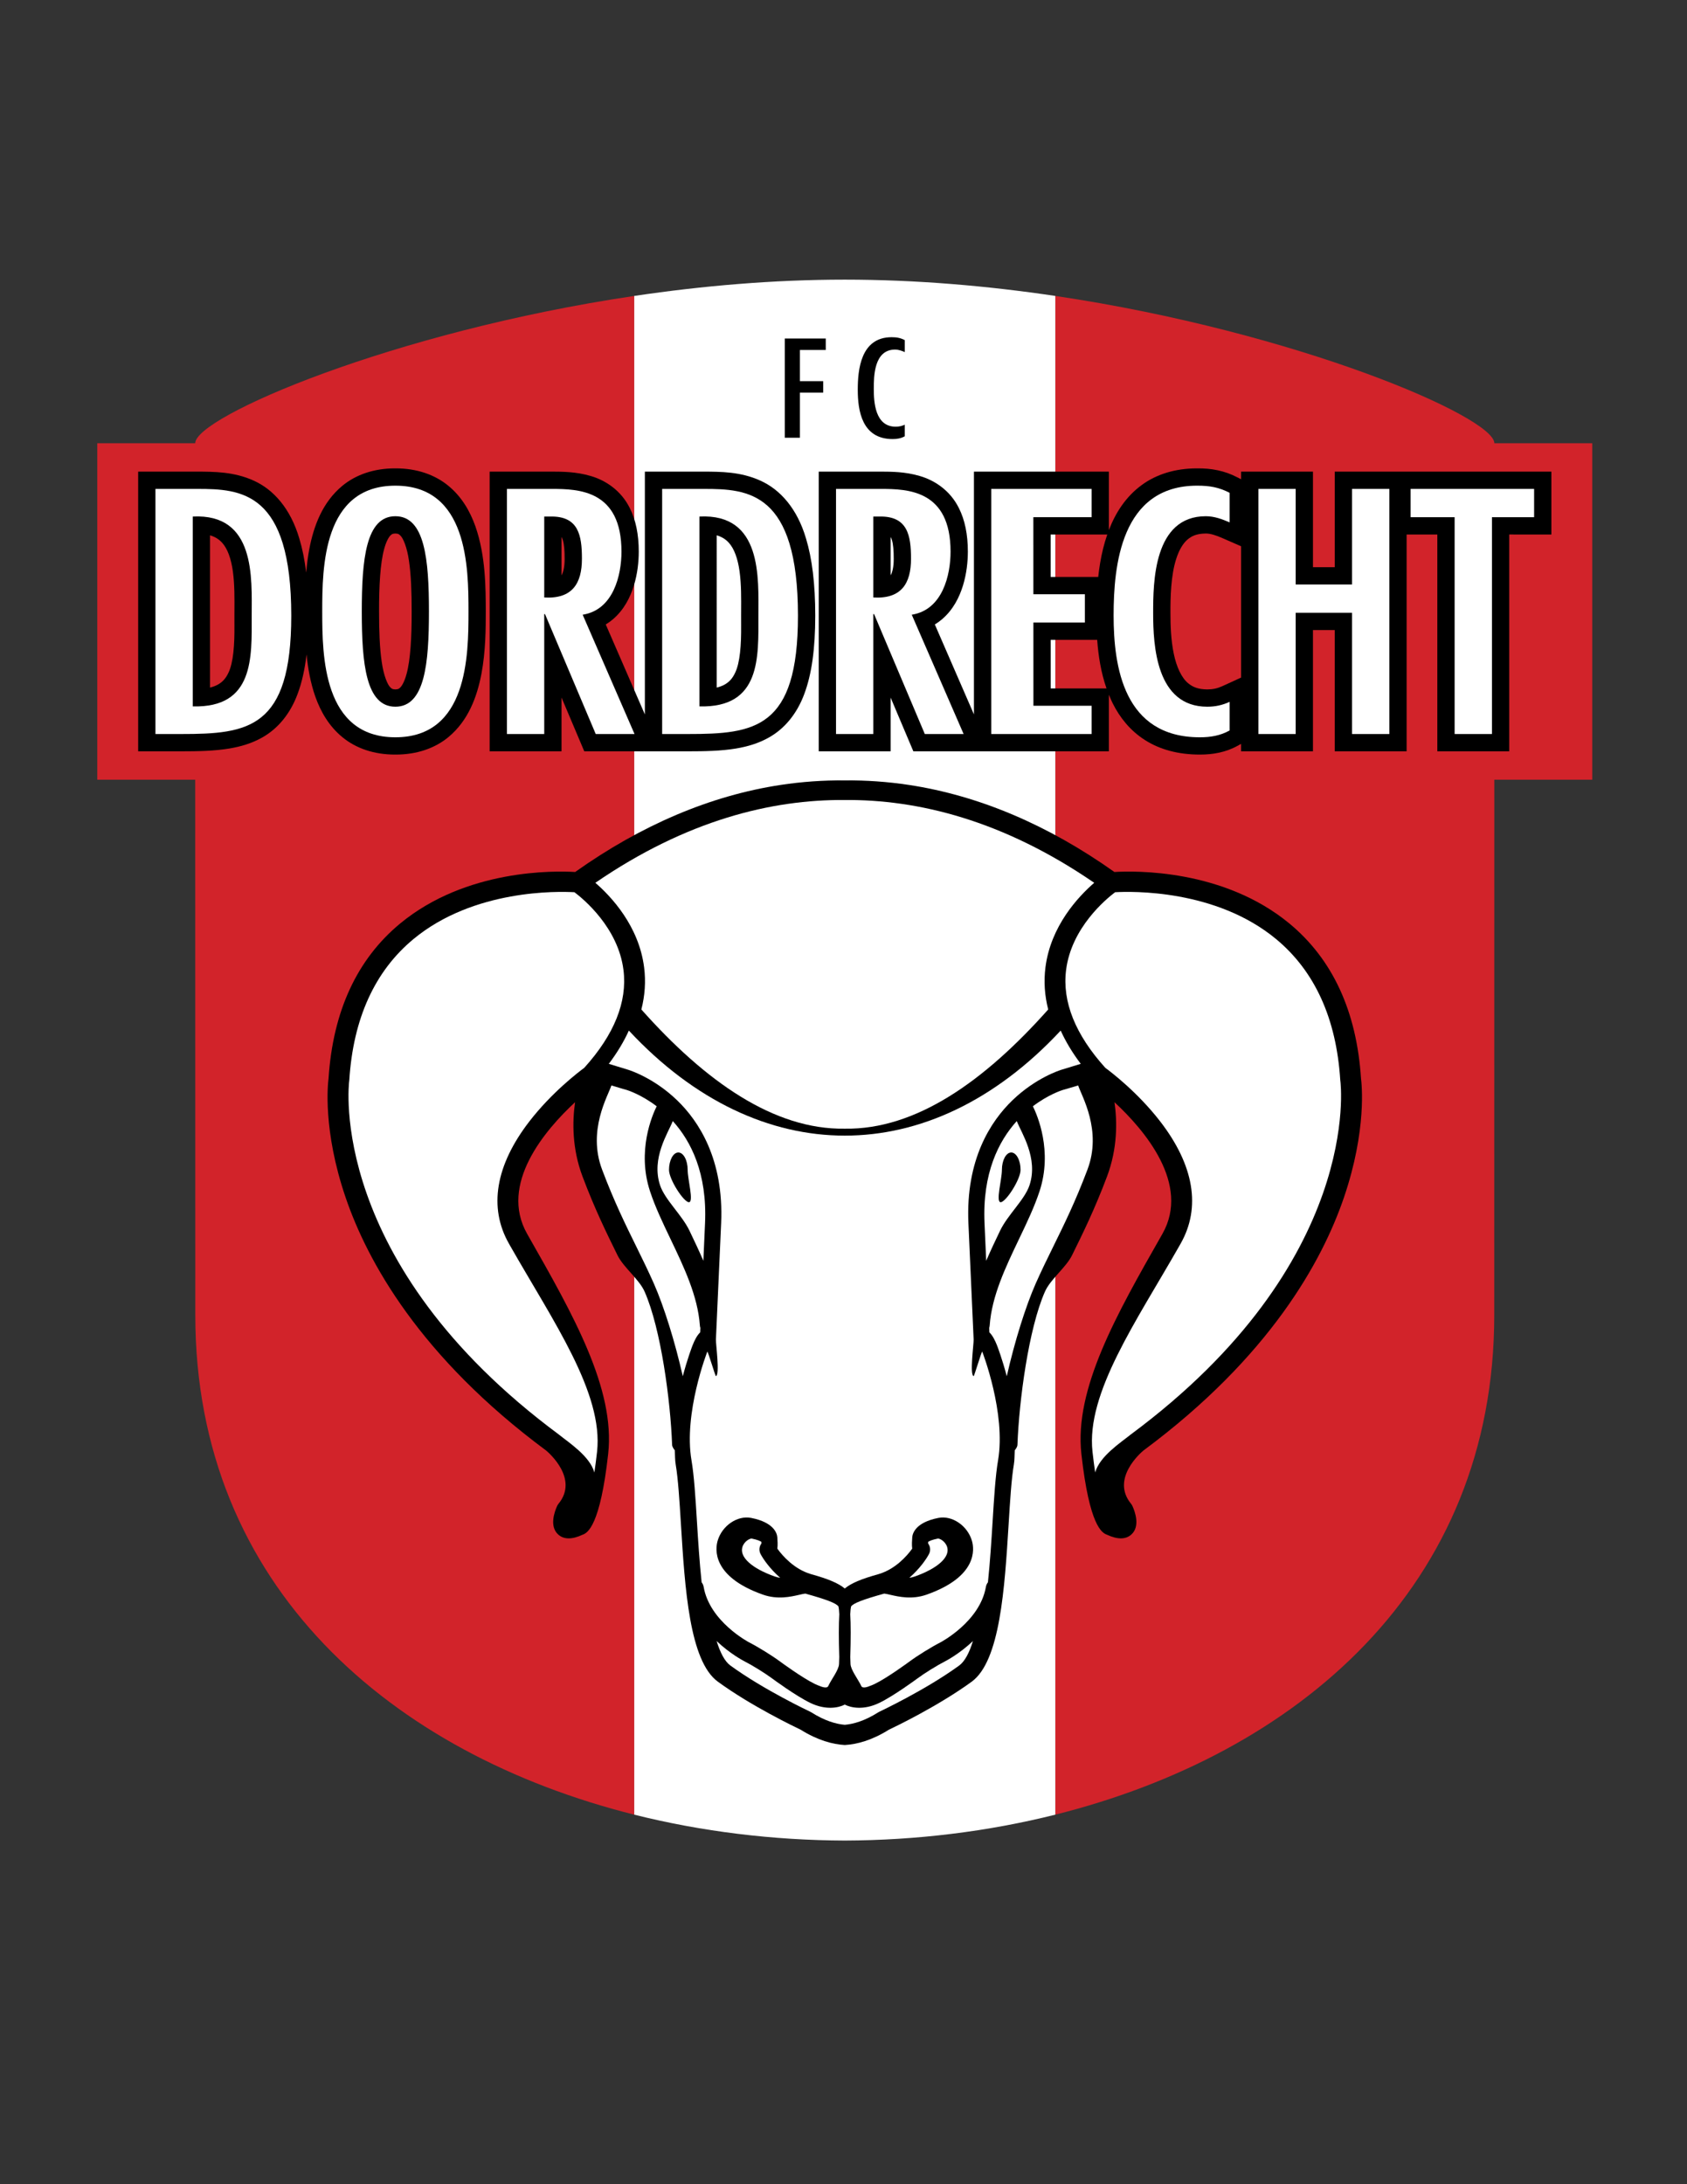 <?xml version="1.0" encoding="iso-8859-1"?>
<!-- Generator: Adobe Illustrator 24.0.1, SVG Export Plug-In . SVG Version: 6.00 Build 0)  -->
<svg version="1.1" id="Layer_1" xmlns="http://www.w3.org/2000/svg" xmlns:xlink="http://www.w3.org/1999/xlink" x="0px" y="0px"
	 viewBox="0 0 612 792" style="enable-background:new 0 0 612 792;" xml:space="preserve">
<rect x="0" y="0" width="612" height="792" fill="#333333" stroke="none"/>
<path style="fill:#D2232A;" d="M70.819,160.721H35.294v122l35.525,0.002c0,17.087,0.029,194.089,0.029,194.089
	c0,98.858,71.667,159.252,159.24,181.192V107.308C142.311,120.345,70.819,151.182,70.819,160.721z"/>
<path style="fill:#D2232A;" d="M542.108,160.721c0-9.539-71.491-40.376-159.269-53.413v550.697
	c87.572-21.94,159.239-82.334,159.239-181.192c0,0,0.029-177.002,0.029-194.089l35.525-0.002v-122H542.108z"/>
<path style="fill:#FFFFFF;" d="M306.464,101.401c-25.927,0-51.79,2.255-76.376,5.907v550.697
	c24.615,6.167,50.485,9.297,76.376,9.388c25.89-0.091,51.761-3.221,76.376-9.388V107.308
	C358.255,103.656,332.392,101.401,306.464,101.401z"/>
<path d="M162.607,176.114c-4.859-3.993-11.458-6.314-19.181-6.279c-7.723-0.034-14.322,2.286-19.179,6.279
	c-7.324,6.027-10.452,14.714-12.041,22.959c-0.545,2.884-0.892,5.759-1.125,8.546c-0.563-4.645-1.402-8.734-2.502-12.366
	c-3.181-10.838-9.384-17.783-16.595-20.996c-7.148-3.237-14.368-3.211-20.432-3.245H50.122v101.419h15.611
	c6.141-0.006,11.955-0.1,17.498-1.023c4.148-0.694,8.187-1.881,11.912-4.002c5.628-3.154,10.153-8.552,12.823-15.789
	c1.54-4.116,2.605-8.832,3.241-14.326c0.495,5.025,1.423,10.309,3.2,15.357c1.932,5.421,4.962,10.709,9.84,14.684
	c4.857,3.993,11.457,6.315,19.179,6.279c0.059,0,0.12,0.001,0.179,0.001c7.646,0,14.182-2.317,19.002-6.28
	c7.324-6.027,10.452-14.714,12.042-22.961c1.567-8.304,1.573-16.589,1.58-22.649c-0.035-8.1,0.04-20.064-3.783-30.925
	C170.514,185.378,167.483,180.089,162.607,176.114z M76.199,194.114c1.142,0.332,2.039,0.782,2.794,1.288
	c2.286,1.539,3.899,4.332,4.899,8.574c0.986,4.172,1.178,9.356,1.17,14.21c0,1.743-0.018,3.443-0.018,5.069
	c0,1.2,0.004,2.4,0.004,3.595c0.059,6.884-0.375,13.5-2.233,17.221c-0.919,1.887-1.942,3.081-3.58,4.061
	c-0.785,0.459-1.772,0.878-3.037,1.19V194.114z M139.377,199.026c0.682-2.565,1.602-4.191,2.223-4.822
	c0.674-0.607,0.694-0.671,1.827-0.748c1.132,0.077,1.154,0.141,1.826,0.748c0.976,0.902,2.436,4.248,3.12,9.229
	c0.747,4.953,0.97,11.345,0.966,18.288c0.022,9.241-0.431,17.571-1.861,22.694c-0.682,2.566-1.602,4.193-2.225,4.825
	c-0.672,0.607-0.694,0.668-1.826,0.747c-1.132-0.079-1.152-0.14-1.827-0.747c-0.974-0.903-2.434-4.25-3.118-9.231
	c-0.747-4.953-0.97-11.345-0.966-18.288C137.494,212.48,137.947,204.149,139.377,199.026z"/>
<path d="M275.798,174.258c-7.147-3.238-14.368-3.212-20.43-3.246h-21.429v88.043L219.75,226.43c0.945-0.568,1.826-1.206,2.631-1.898
	c4.009-3.438,6.246-7.907,7.576-12.21c1.323-4.331,1.762-8.62,1.768-12.286c0-6.281-1.085-11.501-3.236-15.777
	c-3.202-6.486-8.92-10.139-14.178-11.653c-5.296-1.583-10.374-1.577-14.167-1.593H177.63v101.42h26.077v-19.5l8.253,19.5h16.399
	h11.403l-0.001-0.001h9.787c6.139-0.005,11.954-0.099,17.497-1.021c4.15-0.696,8.189-1.883,11.913-4.004
	c5.628-3.154,10.153-8.55,12.824-15.789c2.716-7.261,3.957-16.381,3.969-28.361c-0.006-11.677-1.16-20.752-3.355-28.004
	C289.214,184.415,283.011,177.471,275.798,174.258z M260.013,194.113c1.143,0.332,2.039,0.781,2.794,1.288
	c2.285,1.538,3.899,4.332,4.899,8.574c0.986,4.172,1.179,9.356,1.169,14.209c0,1.745-0.017,3.447-0.017,5.071
	c0,1.199,0.006,2.397,0.006,3.591c0.058,6.885-0.376,13.5-2.234,17.225c-0.918,1.887-1.942,3.082-3.579,4.061
	c-0.785,0.459-1.773,0.878-3.039,1.19V194.113z M203.706,208.622v-13.931c0.142,0.242,0.294,0.604,0.496,1.196
	c0.432,1.386,0.648,3.831,0.634,6.739C204.856,205.704,204.275,207.68,203.706,208.622z"/>
<path d="M556.534,171.012h-46.247v-0.001h-26.079v34.657h-7.899v-34.657h-26.074v2.768l-1.301-0.665
	c-4.721-2.478-9.555-3.333-14.627-3.278c-8.022-0.025-14.882,2.192-20.136,6.047c-5.839,4.284-9.517,10.141-11.896,16.33v-21.2
	h-6.271H374.87h-21.548v88.041l-14.19-32.622c0.945-0.568,1.827-1.205,2.633-1.897c4.01-3.439,6.246-7.91,7.577-12.212
	c1.322-4.331,1.763-8.62,1.768-12.286c0-6.28-1.086-11.501-3.236-15.777c-3.202-6.487-8.922-10.139-14.182-11.653
	c-5.297-1.581-10.372-1.577-14.167-1.594h-22.512v101.421h26.078V252.94l8.249,19.492h27.801v-0.001h15.76h27.374v-20.52
	c0.426,1.05,0.878,2.093,1.385,3.116c2.561,5.142,6.353,9.925,11.692,13.315c5.33,3.406,12.045,5.283,19.902,5.269
	c0.05,0,0.1,0,0.149,0c4.473,0,9.241-0.748,13.73-3.271l1.1-0.613v2.703h26.074v-43.966h7.899v43.966h26.079v-78.62h11.143v78.621
	h26.081v-78.623l15.295,0.002v-22.799H556.534z M323.092,208.618v-13.921c0.141,0.241,0.292,0.603,0.494,1.19
	c0.431,1.387,0.647,3.833,0.633,6.737C324.237,205.699,323.661,207.673,323.092,208.618z M401.691,193.811
	c-0.589,1.697-1.09,3.41-1.514,5.116c-0.849,3.446-1.402,6.91-1.772,10.277h-17.256l-0.004-15.394H401.691z M381.166,249.637
	l-0.006-17.636h16.869c0.418,5.759,1.362,11.826,3.388,17.636H381.166z M443.472,248.79c-1.862,0.833-3.362,1.18-5.509,1.196
	c-3.403-0.037-5.253-0.885-6.874-2.188c-2.395-1.925-4.299-5.905-5.295-10.841c-1.021-4.887-1.194-10.384-1.188-14.646
	c-0.029-5.455,0.124-13.718,2.131-19.78c0.979-3.036,2.348-5.363,3.919-6.77c1.601-1.385,3.344-2.256,6.768-2.306
	c1.65-0.015,3.647,0.609,6.151,1.716l6.66,2.907v47.617L443.472,248.79z"/>
<path style="fill:#FFFFFF;" d="M71.554,177.283H56.393v88.878h9.34c24.23,0,39.931-1.887,39.931-42.905
	C105.664,178.227,87.527,177.283,71.554,177.283z M69.929,256.143v-68.84c22.877-1.177,21.386,22.278,21.386,35.953
	C91.315,238.344,92.264,256.731,69.929,256.143z"/>
<path style="fill:#FFFFFF;" d="M143.427,267.341c26.259,0,26.531-29.586,26.531-45.62c0-16.028-0.272-45.614-26.531-45.614
	c-26.258,0-26.53,29.586-26.53,45.614C116.897,237.755,117.169,267.341,143.427,267.341z M143.427,187.186
	c10.695,0,12.183,15.676,12.183,34.535c0,18.86-1.488,34.538-12.183,34.538c-10.694,0-12.182-15.678-12.182-34.538
	C131.246,202.861,132.733,187.186,143.427,187.186z"/>
<path style="fill:#FFFFFF;" d="M228.355,261.936L211.377,222.9c11.235-1.768,14.078-14.498,14.078-22.865
	c0-22.279-15.43-22.752-25.311-22.752H183.9v88.878h13.535v-43.495h0.272l18.408,43.495h12.242h1.836L228.355,261.936z
	 M197.436,216.652v-29.35h2.165c10.289-0.236,11.507,6.837,11.507,15.323C211.108,211.584,207.589,217.243,197.436,216.652z"/>
<path style="fill:#FFFFFF;" d="M289.48,223.256c0-45.029-18.142-45.973-34.111-45.973H240.21v88.878h9.338
	C273.777,266.161,289.48,264.274,289.48,223.256z M253.744,187.303c22.878-1.177,21.386,22.278,21.386,35.953
	c0,15.088,0.948,33.475-21.386,32.887V187.303z"/>
<path style="fill:#FFFFFF;" d="M344.841,200.035c0-22.279-15.433-22.752-25.314-22.752h-16.242v88.878h13.537v-43.495h0.267
	l18.408,43.495h14.08L330.761,222.9C341.997,221.133,344.841,208.402,344.841,200.035z M316.822,216.652v-29.35h2.161
	c10.288-0.236,11.508,6.837,11.508,15.323C330.491,211.584,326.972,217.243,316.822,216.652z"/>
<polygon style="fill:#FFFFFF;" points="396.005,177.283 374.87,177.283 359.595,177.283 359.595,266.161 374.902,266.161 
	396.005,266.161 396.005,255.907 374.899,255.907 374.888,225.731 393.567,225.731 393.567,215.476 374.883,215.476 
	374.873,187.539 396.005,187.539 "/>
<path style="fill:#FFFFFF;" d="M435.255,267.341c3.927,0,7.444-0.59,10.827-2.476v-10.373c-2.572,1.177-5.145,1.767-8.12,1.767
	c-18.544,0-19.626-22.159-19.626-33.947c0-11.081,0.135-35.126,19.087-35.126c3.11,0,5.955,1.06,8.659,2.239v-10.726
	c-3.922-2.004-7.173-2.593-11.775-2.593c-27.746,0-30.318,29.23-30.318,47.03C403.988,241.761,407.644,267.341,435.255,267.341z"/>
<polygon style="fill:#FFFFFF;" points="490.48,211.94 470.039,211.94 470.039,177.283 456.507,177.283 456.507,266.161 
	470.039,266.161 470.039,222.193 490.48,222.193 490.48,266.161 504.017,266.161 504.017,177.283 490.48,177.283 "/>
<polygon style="fill:#FFFFFF;" points="556.535,177.283 511.732,177.283 511.732,187.539 527.701,187.539 527.701,266.161 
	541.24,266.161 541.24,187.539 556.535,187.539 "/>
<polygon points="290.19,126.901 299.563,126.901 299.563,122.75 284.712,122.75 284.712,158.73 290.19,158.73 290.19,142.361 
	298.63,142.361 298.63,138.209 290.19,138.209 "/>
<path d="M323.834,159.206c1.587,0,3.015-0.239,4.382-1.001v-4.2c-1.036,0.478-2.08,0.717-3.287,0.717
	c-7.506,0-7.944-8.972-7.944-13.742c0-4.486,0.054-14.221,7.727-14.221c1.259,0,2.41,0.43,3.505,0.907v-4.342
	c-1.59-0.811-2.902-1.051-4.765-1.051c-11.233,0-12.277,11.835-12.277,19.041C311.174,148.852,312.653,159.206,323.834,159.206z"/>
<path d="M493.738,391.073c-1.572-24.347-10.313-43.253-25.973-56.2c-23.989-19.818-56.176-19.131-63.493-18.685
	c-24.092-17.092-49.145-27.711-74.499-31.561c-7.752-1.176-15.531-1.724-23.31-1.646c-7.778-0.078-15.558,0.47-23.31,1.646
	c-25.354,3.85-50.407,14.469-74.499,31.561c-7.317-0.446-39.504-1.133-63.493,18.685c-15.66,12.947-24.4,31.853-25.973,56.2
	c-0.242,1.817-2.163,18.635,6.173,43.082c7.878,23.127,26.906,57.825,72.779,91.83c0.892,0.744,11.932,10.239,4.458,19.305
	c-0.2,0.253-0.372,0.527-0.504,0.821c-0.956,2.111-2.82,7.334,0.357,10.264c2.043,1.891,5.043,1.923,8.911,0.112
	c1.813-0.627,6.366-3.253,9.265-29.287c2.621-23.574-12.721-50.52-28.969-79.045l-0.416-0.737
	c-10.284-18.054,6.501-37.682,17.374-47.747c-1.012,7.084-1.109,16.804,2.717,26.955c4.5,11.929,8.662,20.375,12.684,28.542
	c2.195,4.458,7.834,8.667,9.833,13.193c5.931,13.443,9.385,39.551,9.97,55.518c0.024,0.754,0.551,1.45,0.982,2.016
	c0.107,1.747,0.029,3.48,0.325,5.176c0.875,5.137,1.372,13.13,1.894,21.591c1.443,23.251,3.079,49.603,13.399,57.129
	c12.189,8.877,28.06,16.474,30.015,17.395c6.246,3.908,11.678,5.318,16.027,5.565c4.35-0.247,9.781-1.657,16.027-5.565
	c1.954-0.921,17.825-8.518,30.015-17.395c10.32-7.525,11.956-33.878,13.399-57.129c0.521-8.461,1.018-16.454,1.893-21.591
	c0.296-1.695,0.218-3.429,0.325-5.176c0.432-0.565,0.958-1.262,0.982-2.016c0.585-15.967,4.039-42.074,9.97-55.518
	c1.999-4.526,7.638-8.735,9.833-13.193c4.022-8.167,8.184-16.613,12.684-28.542c3.826-10.151,3.728-19.871,2.717-26.955
	c10.873,10.065,27.658,29.693,17.374,47.747l-0.416,0.737c-16.248,28.525-31.59,55.471-28.969,79.045
	c2.898,26.034,7.452,28.66,9.265,29.287c3.868,1.811,6.868,1.778,8.911-0.112c3.178-2.93,1.314-8.152,0.357-10.264
	c-0.132-0.294-0.304-0.568-0.504-0.821c-7.474-9.065,3.566-18.56,4.458-19.305c45.873-34.005,64.901-68.703,72.779-91.83
	C495.901,409.708,493.98,392.89,493.738,391.073z"/>
<path style="fill:#FFFFFF;" d="M347.972,603.924c-12.126,8.835-28.77,16.659-28.936,16.742c-0.147,0.066-0.289,0.147-0.424,0.23
	c-4.904,3.106-8.999,4.259-12.147,4.524c-3.148-0.266-7.243-1.418-12.147-4.524c-0.135-0.083-0.276-0.164-0.424-0.23
	c-0.166-0.083-16.811-7.907-28.936-16.742c-2.058-1.502-3.684-4.679-4.982-8.865c4.899,4.637,9.686,7.128,10.063,7.319
	c2.868,1.457,7.469,4.304,10.04,6.212c0.346,0.255,8.552,6.311,13.843,8.877c5.626,2.733,10.291,1.8,12.544,0.623
	c2.253,1.177,6.918,2.11,12.544-0.623c5.291-2.566,13.497-8.622,13.843-8.877c2.571-1.908,7.172-4.755,10.04-6.212
	c0.378-0.191,5.164-2.683,10.064-7.319C351.655,599.245,350.029,602.422,347.972,603.924z"/>
<path style="fill:#FFFFFF;" d="M385.085,387.891c-0.372,0.118-9.233,2.818-17.809,11.088c-7.851,7.569-16.987,21.445-15.959,44.563
	l1.892,42.165c0.073,1.577-1.502,12.841,0,13.289c0.142,0.296,2.959-9.296,3.128-8.873c0.086,0.221,8.664,22.326,5.727,39.439
	c-0.942,5.507-1.428,13.313-1.983,22.35c-0.407,6.565-0.892,14.323-1.684,21.841c-0.367,0.461-0.627,1.019-0.734,1.637
	c-2.166,12.644-16.432,20.115-16.576,20.184c-3.217,1.644-8.201,4.725-11.104,6.873c-0.073,0.054-7.982,5.893-12.637,8.152
	c-0.811,0.392-1.424,0.627-1.874,0.776c0,0-2.491,1.144-3.015,0c-1.119-2.442-3.826-5.796-3.915-8.018
	c-0.029-0.818-0.059-1.656-0.083-2.501c0.211-6.68,0.211-11.863-0.012-15.517c0.065-1.306,0.164-2.273,0.289-2.783
	c0.688-1.178,4.328-2.569,11.938-4.681c0.032-0.01,0.066-0.023,0.101-0.029c0.451,0.029,1.426,0.257,2.161,0.428
	c3.154,0.721,7.922,1.82,13.244-0.059c18.559-6.559,17.263-16.568,16.422-19.474c-1.579-5.495-7.15-9.318-12.159-8.341
	c-8.456,1.639-9.411,5.783-9.502,7.008c-0.093,1.289-0.196,2.778-0.013,4.133c-1.952,2.743-6.189,7.43-12.003,9.179
	c-0.095,0.024-0.193,0.061-0.286,0.09c-0.02,0.008-0.029,0.013-0.039,0.013c-6.06,1.683-9.744,3.204-12.136,5.171
	c-2.392-1.967-6.075-3.488-12.136-5.171c-0.01,0-0.02-0.005-0.039-0.013c-0.093-0.029-0.191-0.066-0.286-0.09
	c-5.813-1.749-10.051-6.436-12.003-9.179c0.184-1.354,0.08-2.844-0.013-4.133c-0.091-1.225-1.046-5.369-9.502-7.008
	c-5.01-0.977-10.58,2.846-12.159,8.341c-0.841,2.905-2.137,12.914,16.422,19.474c5.322,1.879,10.09,0.779,13.244,0.059
	c0.735-0.171,1.71-0.398,2.161-0.428c0.034,0.007,0.068,0.02,0.101,0.029c7.61,2.111,11.251,3.503,11.938,4.681
	c0.125,0.51,0.224,1.477,0.289,2.783c-0.223,3.654-0.223,8.838-0.012,15.517c-0.024,0.845-0.054,1.683-0.083,2.501
	c-0.089,2.222-2.796,5.575-3.915,8.018c-0.523,1.144-3.015,0-3.015,0c-0.45-0.149-1.063-0.385-1.874-0.776
	c-4.654-2.259-12.564-8.099-12.637-8.152c-2.903-2.148-7.888-5.229-11.104-6.873c-0.145-0.069-14.41-7.54-16.576-20.184
	c-0.107-0.617-0.367-1.176-0.734-1.637c-0.792-7.518-1.276-15.275-1.684-21.841c-0.556-9.036-1.041-16.843-1.983-22.35
	c-2.938-17.112,5.641-39.218,5.727-39.439c0.169-0.423,2.986,9.169,3.128,8.873c1.502-0.448-0.073-11.712,0-13.289l1.892-42.165
	c1.028-23.118-8.108-36.994-15.959-44.563c-8.576-8.27-17.437-10.97-17.809-11.088l-6.981-2.137
	c3.025-4.013,5.45-8.035,7.272-12.062c23.957,25.712,51.327,38.09,78.33,38.09c27.003,0,54.373-12.378,78.33-38.09
	c1.822,4.027,4.247,8.049,7.272,12.062L385.085,387.891z"/>
<path style="fill:#FFFFFF;" d="M379.258,350.79c-0.643,5.063-0.302,10.151,1.002,15.25c-23.218,26.094-48.068,43.628-73.796,43.227
	c-25.728,0.401-50.578-17.132-73.796-43.227c1.304-5.099,1.645-10.187,1.002-15.25c-1.9-15.03-11.922-25.683-17.693-30.681
	c33.137-22.729,63.975-30.227,90.487-30.025c26.512-0.201,57.351,7.296,90.487,30.025C391.18,325.107,381.158,335.76,379.258,350.79
	z"/>
<path style="fill:#FFFFFF;" d="M337.025,563.469c-0.01,0.025-0.024,0.042-0.039,0.068c0.026-0.044,0.051-0.093,0.075-0.137
	c0.615-1.262,0.424-2.692-0.372-3.741c0.005-0.176,0.013-0.369,0.027-0.58c0.421-0.277,1.413-0.774,3.495-1.181
	c0.605-0.117,2.78,0.95,3.412,3.128c1.041,3.618-3.459,7.682-11.735,10.609c-0.677,0.24-1.345,0.392-2.007,0.484
	C333.654,568.838,336.114,565.25,337.025,563.469z"/>
<path style="fill:#FFFFFF;" d="M357.16,443.532c-0.812-18.053,5.072-29.702,11.696-37.026c1.697,4.317,7.86,13.433,4.632,23.24
	c-1.738,5.276-7.924,10.739-10.694,16.53c-1.715,3.586-3.446,7.211-5.029,10.903L357.16,443.532z M358.809,487.105
	c0.049-0.122,0.091-0.24,0.125-0.358C358.899,486.865,358.857,486.983,358.809,487.105z M394.504,424.098
	c-4.378,11.603-8.461,19.891-12.405,27.905c-2.227,4.527-4.33,8.802-6.394,13.468c-3.632,8.23-7.643,21.018-10.474,33.574
	c-1.679-6.403-3.392-10.819-3.552-11.236c-0.669-1.678-1.529-3.49-2.756-4.7l-0.066-1.602c0.093-0.284,0.154-0.583,0.177-0.892
	c0.759-10.675,5.766-21.13,10.604-31.247c2.879-6.006,5.588-11.67,7.474-17.387c4.831-14.668-0.808-27.618-2.405-30.842
	c5.563-4.222,10.408-5.777,10.898-5.926c-0.013,0.005,1.97-0.534,5.523-1.626C392.399,397.475,399.868,409.892,394.504,424.098z
	 M410.117,520.224c-0.037,0.029-0.078,0.063-0.12,0.099c-3.375,2.728-11.089,7.713-12.691,13.602
	c-0.33-2.205-0.661-4.691-0.975-7.516c-2.366-21.265,15.891-47.221,31.543-74.705l0.414-0.734
	c7.464-13.101,4.897-28.447-7.439-44.387c-8.143-10.525-17.877-17.912-19.856-19.369c-10.888-12.033-15.689-23.969-14.246-35.468
	c1.91-15.373,14.523-25.765,17.788-28.221c5.877-0.336,36.522-1.129,58.384,16.976c14.048,11.626,21.884,28.841,23.293,51.172
	c0.012,0.098,0.022,0.196,0.034,0.294C486.341,392.611,494.554,457.677,410.117,520.224z"/>
<path d="M363.015,435.924c1.869,0,7.214-8.235,7.214-11.721c0-3.48-1.518-6.308-3.383-6.308c-1.867,0-3.381,2.827-3.381,6.308
	C363.465,427.689,361.145,435.924,363.015,435.924z"/>
<path style="fill:#FFFFFF;" d="M275.902,563.469c0.01,0.025,0.025,0.042,0.039,0.068c-0.026-0.044-0.051-0.093-0.075-0.137
	c-0.615-1.262-0.424-2.692,0.372-3.741c-0.005-0.176-0.013-0.369-0.027-0.58c-0.421-0.277-1.413-0.774-3.495-1.181
	c-0.605-0.117-2.78,0.95-3.412,3.128c-1.041,3.618,3.459,7.682,11.735,10.609c0.677,0.24,1.345,0.392,2.007,0.484
	C279.273,568.838,276.814,565.25,275.902,563.469z"/>
<path style="fill:#FFFFFF;" d="M255.768,443.532c0.812-18.053-5.072-29.702-11.696-37.026c-1.697,4.317-7.86,13.433-4.632,23.24
	c1.738,5.276,7.924,10.739,10.694,16.53c1.715,3.586,3.446,7.211,5.029,10.903L255.768,443.532z M254.119,487.105
	c-0.049-0.122-0.091-0.24-0.125-0.358C254.028,486.865,254.07,486.983,254.119,487.105z M218.424,424.098
	c4.378,11.603,8.461,19.891,12.405,27.905c2.227,4.527,4.33,8.802,6.394,13.468c3.632,8.23,7.643,21.018,10.474,33.574
	c1.679-6.403,3.393-10.819,3.552-11.236c0.669-1.678,1.529-3.49,2.756-4.7l0.066-1.602c-0.093-0.284-0.154-0.583-0.177-0.892
	c-0.759-10.675-5.766-21.13-10.604-31.247c-2.879-6.006-5.588-11.67-7.474-17.387c-4.831-14.668,0.808-27.618,2.405-30.842
	c-5.564-4.222-10.408-5.777-10.898-5.926c0.013,0.005-1.97-0.534-5.523-1.626C220.528,397.475,213.06,409.892,218.424,424.098z
	 M202.811,520.224c0.037,0.029,0.078,0.063,0.12,0.099c3.375,2.728,11.089,7.713,12.691,13.602c0.33-2.205,0.661-4.691,0.975-7.516
	c2.366-21.265-15.891-47.221-31.543-74.705l-0.414-0.734c-7.464-13.101-4.896-28.447,7.439-44.387
	c8.143-10.525,17.877-17.912,19.856-19.369c10.888-12.033,15.689-23.969,14.246-35.468c-1.91-15.373-14.523-25.765-17.788-28.221
	c-5.877-0.336-36.521-1.129-58.384,16.976c-14.048,11.626-21.884,28.841-23.293,51.172c-0.012,0.098-0.021,0.196-0.034,0.294
	C126.587,392.611,118.374,457.677,202.811,520.224z"/>
<path d="M249.913,435.924c-1.869,0-7.214-8.235-7.214-11.721c0-3.48,1.519-6.308,3.383-6.308c1.867,0,3.381,2.827,3.381,6.308
	C249.463,427.689,251.782,435.924,249.913,435.924z"/>
</svg>
